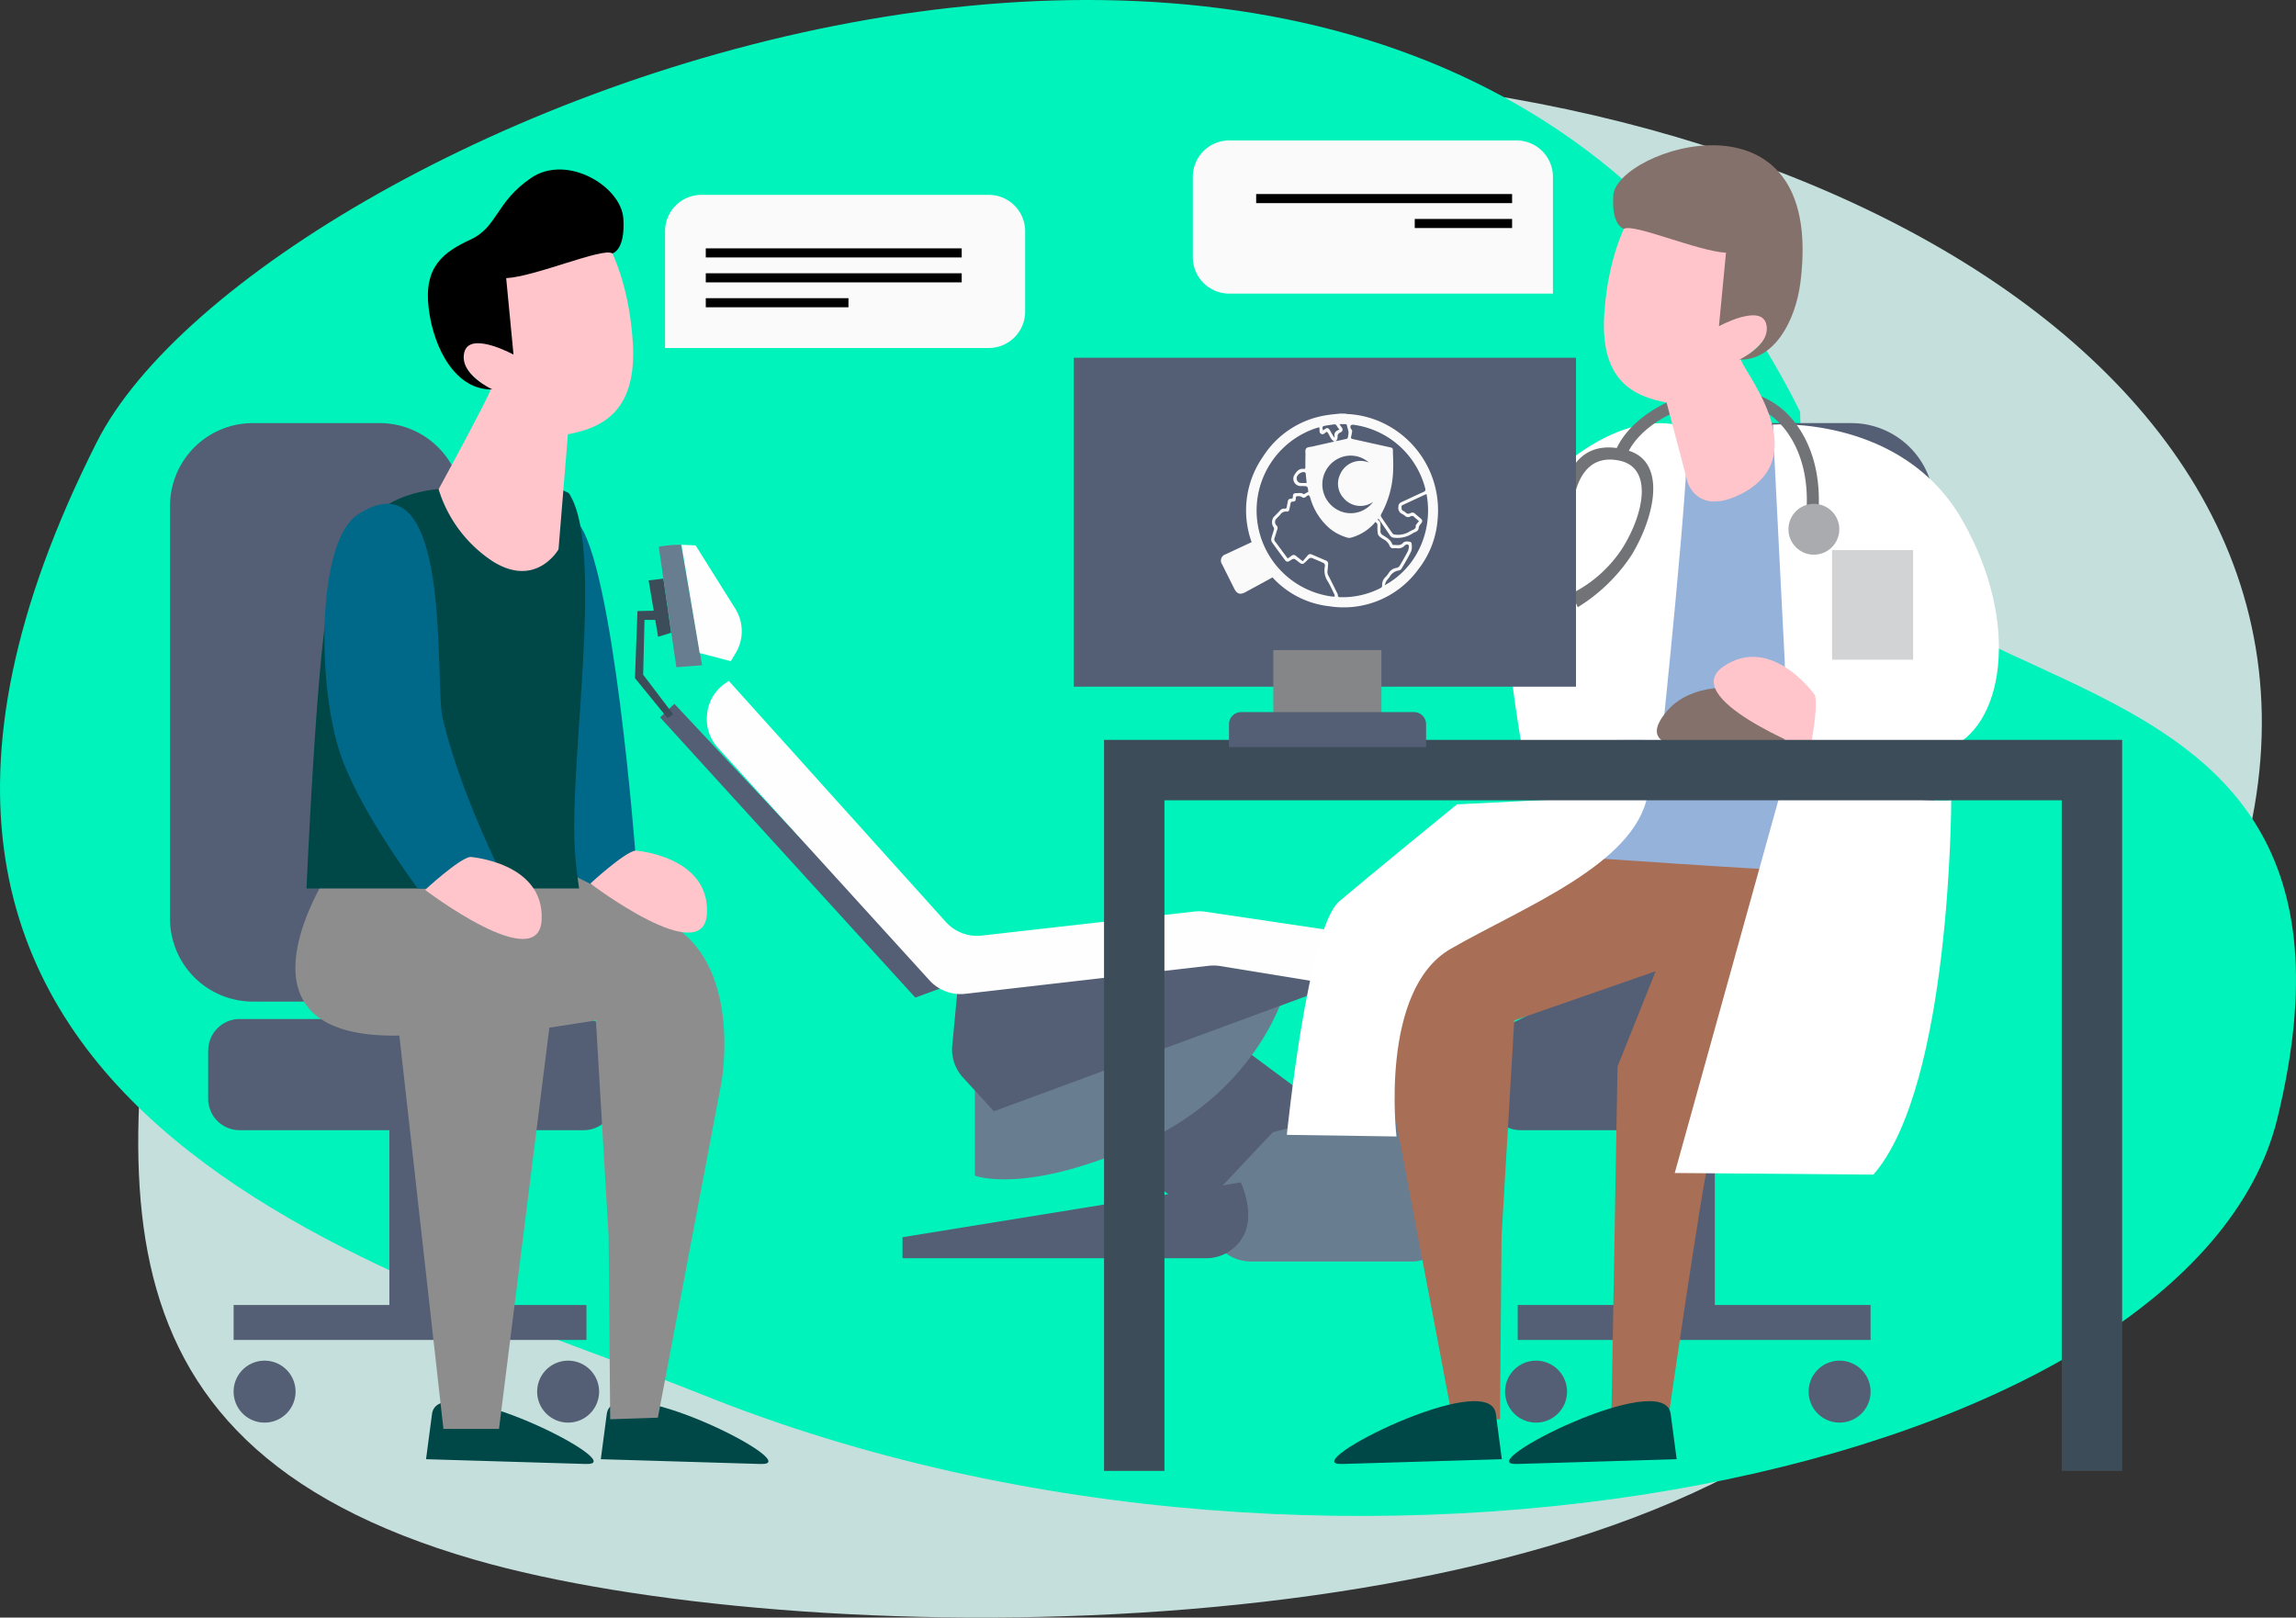 <svg xmlns="http://www.w3.org/2000/svg" width="310.576" height="218.836" viewBox="0 0 310.576 218.836">
  <rect x="0" y="0" width="310.576" height="218.836" fill="#333333" stroke="none"/>
  <g id="Group_10408" data-name="Group 10408" transform="translate(8502 -10166)">
    <g id="Group_10407" data-name="Group 10407" transform="translate(152.466 178.417)">
      <path id="Path_8961" data-name="Path 8961" d="M356.949,112.558c8.043-48.685,16.142-88.111-39.856-104.246C274.4-3.99,172.938-5.15,131.671,30.184-68.574,201.6,327.8,289.091,356.949,112.558Z" transform="translate(-8273.102 10206.923) rotate(180)" fill="#c5dfdc" fill-rule="evenodd"/>
      <path id="Path_8962" data-name="Path 8962" d="M61.447,137.4c51.224,102.985,208.2,39.922,230.43-4.11C337.994,41.933,250.5,20.75,209.884,4.42,123.017-30.5,8.493-5.66-3.092,41.785-20.885,114.658,61.121,91.36,61.456,137.4Z" transform="translate(-8349.508 10180.707) rotate(180)" fill="#00f3bb" fill-rule="evenodd"/>
    </g>
    <g id="Group_8657" data-name="Group 8657" transform="translate(-1566.115 -6292.046)">
      <path id="Path_8963" data-name="Path 8963" d="M238.89,1074.75h17.2a11.212,11.212,0,0,1,11.18,11.18v55.9a11.212,11.212,0,0,1-11.18,11.18h-17.2a11.212,11.212,0,0,1-11.18-11.18v-55.9a11.212,11.212,0,0,1,11.18-11.18Zm23.22,84.87v6.54a4.259,4.259,0,0,1-4.25,4.25H237.6v23.65h21.07v4.73H210.94v-4.73h21.07v-23.65H211.32a4.259,4.259,0,0,1-4.25-4.25v-6.54c0-2.34,2.16-3.2,4.25-4.25l16.6-8.38,29.93,8.38c2.25.63,4.25,1.91,4.25,4.25Zm-48.69,41.97a4.19,4.19,0,1,1-4.19,4.19,4.19,4.19,0,0,1,4.19-4.19Zm41.06,0a4.19,4.19,0,1,1-4.19,4.19,4.19,4.19,0,0,1,4.19-4.19Z" transform="translate(-6941.525 15440.536)" fill="#545f75" fill-rule="evenodd"/>
      <g id="Group_8637" data-name="Group 8637" transform="translate(-6941.525 15440.536)">
        <path id="Path_8964" data-name="Path 8964" d="M173.77,1159.34l13.55,10.07-17.12,14.47-16.39-12.09s19.69-12.64,19.96-12.45Z" fill="#545f75" fill-rule="evenodd"/>
        <path id="Path_8965" data-name="Path 8965" d="M179.63,1151.1s-3.3,13.55-19.23,20.88-22.89,4.58-22.89,4.58v-14.1s42.3-11.54,42.12-11.35Z" fill="#697d91" fill-rule="evenodd"/>
        <path id="Path_8966" data-name="Path 8966" d="M183.48,1148.62l-.18,3.3-43.22,15.93-4.11-4.49a5.647,5.647,0,0,1-1.51-4.5l.86-9.14,31.32-3.11s17.03,1.83,16.85,2.01Z" fill="#545f75" fill-rule="evenodd"/>
        <path id="Path_8967" data-name="Path 8967" d="M96.86,1112.73l36.07,38.46-3.48,1.28-34.52-37.91Z" fill="#545f75" fill-rule="evenodd"/>
        <path id="Path_8968" data-name="Path 8968" d="M96.67,1114.1l-4.03-5.31.18-7.42h3.02v-1.28l-3.97.09-.34,9.07,4.4,5.4s.82-.46.73-.55Z" fill="#3d4c59" fill-rule="evenodd"/>
        <path id="Path_8969" data-name="Path 8969" d="M93.38,1096.03l1.28,7.63,1.77-.55-1.05-7.32Z" fill="#3d4c59" fill-rule="evenodd"/>
        <path id="Path_8970" data-name="Path 8970" d="M94.75,1091.48l2.38,16.3,3.48-.27-2.84-16.3a15.219,15.219,0,0,0-3.02.27Z" fill="#697d91" fill-rule="evenodd"/>
        <path id="Path_8971" data-name="Path 8971" d="M99.74,1091.3l5.32,8.49a5.75,5.75,0,0,1,.06,6.13l-.62,1.04-4.21-1.1-2.47-14.65s2.01.09,1.92.09Zm106.49,55.12-37.52-5.56a5.533,5.533,0,0,0-1.52-.03l-28.66,3.24a5.686,5.686,0,0,1-5.01-1.9l-29.3-32.55-.52.37a5.654,5.654,0,0,0-2.41,4.15,5.715,5.715,0,0,0,1.49,4.56l28.53,31.37a5.7,5.7,0,0,0,5,1.88l32.83-3.78a5.784,5.784,0,0,1,1.61.04l28.39,4.63a5.861,5.861,0,0,0,6.69-4.63c.21-1.06.37-1.84.37-1.78Z" fill="#fefefe" fill-rule="evenodd"/>
        <path id="Path_8972" data-name="Path 8972" d="M202.89,1171.7v10.01a5.657,5.657,0,0,1-1.62,4.05l-.58.61a5.678,5.678,0,0,1-4.24,1.81H174.9a5.858,5.858,0,0,1-4.26-9.88l7.17-7.61,17.74-4.66a5.862,5.862,0,0,1,7.35,5.67Z" fill="#697d91" fill-rule="evenodd"/>
        <path id="Path_8973" data-name="Path 8973" d="M173.5,1177.47l-45.78,7.42v2.84h41a5.69,5.69,0,0,0,4.75-2.43c2.32-3.21-.06-7.88.04-7.83Z" fill="#545f75" fill-rule="evenodd"/>
      </g>
      <path id="Path_8974" data-name="Path 8974" d="M249.16,1077.31s-12.47-1.94-17.41.21-7.09,25.15-7.09,25.15-5.38,29.24-7.1,31.17,29.67,3.87,29.67,3.87l11.18-32.89s-9.03-28.16-9.24-27.52Z" transform="translate(-6941.525 15440.536)" fill="#95b2da" fill-rule="evenodd"/>
      <path id="Path_8975" data-name="Path 8975" d="M245.45,1074.95s17.49-1.29,25.61,12.9,5.48,28.38-2.08,30.96-21.73.22-21.73.22l-.19-12.04s-1.24-24.08-1.62-32.03Z" transform="translate(-6941.525 15440.536)" fill="#fff" fill-rule="evenodd"/>
      <path id="Path_8976" data-name="Path 8976" d="M230.38,1117.95s3.91-36.98,3.52-42.57c-9.96-3.44-21.3,8.38-24.03,13.11s1.56,29.67,1.56,29.67,18.95-1.07,18.95-.22Z" transform="translate(-6941.525 15440.536)" fill="#fff" fill-rule="evenodd"/>
      <path id="Path_8977" data-name="Path 8977" d="M246.36,1135.14s-8.38,34.61-9.46,38.7-5.8,36.98-5.8,36.98h-7.52l.86-49.02,5.16-12.9-19.13,6.66-1.72,29.24-.21,24.72-6.45-.22-8.6-45.36s-3.01-16.34,7.52-21.71,17.63-8.81,17.63-8.81,27.52,1.93,27.73,1.72Z" transform="translate(-6941.525 15440.536)" fill="#a86e56" fill-rule="evenodd"/>
      <path id="Path_8978" data-name="Path 8978" d="M269.58,1125.68s0,38.7-10.53,50.74l-26.87-.22,14.4-51.81S270.01,1126.32,269.58,1125.68Z" transform="translate(-6941.525 15440.536)" fill="#fff" fill-rule="evenodd"/>
      <path id="Path_8979" data-name="Path 8979" d="M228.52,1125.04l-25.8,1.29s-11.61,9.46-15.91,13.11-7.1,31.6-7.1,31.6l14.83.22s-2.36-19.78,7.31-25.37,24.94-11.39,26.66-20.85Z" transform="translate(-6941.525 15440.536)" fill="#fff" fill-rule="evenodd"/>
      <rect id="Rectangle_3441" data-name="Rectangle 3441" width="10.96" height="14.83" transform="translate(-6688.065 16532.467)" fill="#d2d3d5"/>
      <path id="Path_8980" data-name="Path 8980" d="M243.25,1110.84s-8.17-1.83-12.15,2.9,1.93,4.84,4.19,4.84,10.43.22,10.43.22,5.91-3.98-2.47-7.95Z" transform="translate(-6941.525 15440.536)" fill="#84716b" fill-rule="evenodd"/>
      <path id="Path_8981" data-name="Path 8981" d="M251.1,1111.49s-5.8-8.17-12.25-3.87,11.61,11.39,11.61,11.39,1.24-6.07.65-7.53Z" transform="translate(-6941.525 15440.536)" fill="#ffc5cb" fill-rule="evenodd"/>
      <path id="Path_8982" data-name="Path 8982" d="M163.15,1117.61h-8.17v98.89h8.17v-90.72H284.53v90.72h8.17v-98.89Z" transform="translate(-6941.525 15440.536)" fill="#3d4c59" fill-rule="evenodd"/>
      <path id="Path_8983" data-name="Path 8983" d="M76.54,1082.27l6.89,50.68c.22,1.61.32,3.24.55,4.76H47.1c.45-9.68,1.57-31.44,2.9-38.2,1.72-8.79,5.69-15,15.17-15.86s11.55-1.21,11.38-1.38Z" transform="translate(-6941.525 15440.536)" fill="#fa987d" fill-rule="evenodd"/>
      <path id="Path_8984" data-name="Path 8984" d="M249.97,1087.01c.52-6.24-1.63-10.51-4.11-12.74a9.592,9.592,0,0,0-5.09-2.31,15.088,15.088,0,0,0-5.96.39c-3.87,1.02-7.36,3.35-8.84,6.14,5.11,1.6,3.53,8.9.36,14.13a23.307,23.307,0,0,1-7.27,7.04l-.83-1.85a17.547,17.547,0,0,0,6.93-6.23c2.91-4.71,4.08-10.87-.54-11.77-8.74-1.71-6.14,14.74-6.14,14.78l-1.61.23c-.01-.05-2.88-18.1,7.47-16.7,1.59-3.37,5.61-6.18,10.05-7.35a16.531,16.531,0,0,1,6.62-.43,11.268,11.268,0,0,1,5.94,2.72c2.83,2.56,5.21,7.27,4.64,14.08Z" transform="translate(-6941.525 15440.536)" fill="#727376"/>
      <path id="Path_8985" data-name="Path 8985" d="M241.15,1066.13s4.49-2.59,3.68-5.04-5.99-.14-5.99-.14l1.23-9.94s-7.49-1.36-8.71-2.45-5.04-2.04-5.04-2.04-3.13,4.63-3.68,13.61,4.08,11.02,8.44,11.84l2.84,10.78s1.3,4.55,7.15,1.63c10.57-5.27-.3-17.46.09-18.27Z" transform="translate(-6941.525 15440.536)" fill="#ffc5cb" fill-rule="evenodd"/>
      <path id="Path_8986" data-name="Path 8986" d="M225.33,1048.47s-1.73-.31-1.46-4.53c.4-6.24,28.74-15.7,25.32,11.71-.68,5.44-3.65,10.65-8.28,10.51,0,0,4.33-1.94,3.65-4.79s-6.4.27-6.4.27l.95-9.94c-3.8-.2-12.51-4-13.79-3.23Z" transform="translate(-6941.525 15440.536)" fill="#84716b" fill-rule="evenodd"/>
      <circle id="Ellipse_441" data-name="Ellipse 441" cx="3.44" cy="3.44" r="3.44" transform="translate(-6693.965 16526.207)" fill="#a9abae"/>
      <rect id="Rectangle_3442" data-name="Rectangle 3442" width="67.94" height="44.5" transform="translate(-6790.642 16506.445)" fill="#545f75"/>
      <rect id="Rectangle_3443" data-name="Rectangle 3443" width="14.62" height="9.89" transform="translate(-6763.642 16545.996)" fill="#848688"/>
      <path id="Path_8987" data-name="Path 8987" d="M196.39,1113.85H172.98a1.637,1.637,0,0,0-1.63,1.63v3.1h26.66v-3.1a1.637,1.637,0,0,0-1.63-1.63Z" transform="translate(-6940.991 15440.536)" fill="#545f75" fill-rule="evenodd"/>
      <path id="Path_8988" data-name="Path 8988" d="M187.08,1215.57l21.71-.65-.81-6.13c-.84-6.36-27.16,6.96-20.9,6.77Z" transform="translate(-6941.525 15440.536)" fill="#004747" fill-rule="evenodd"/>
      <path id="Path_8989" data-name="Path 8989" d="M210.73,1215.57l21.71-.65-.81-6.13c-.84-6.36-27.16,6.96-20.9,6.77Z" transform="translate(-6941.525 15440.536)" fill="#004747" fill-rule="evenodd"/>
      <path id="Path_8993" data-name="Path 8993" d="M100.51,1043.87H139.4a4.925,4.925,0,0,1,4.91,4.91v10.9a4.925,4.925,0,0,1-4.91,4.91H95.6v-15.81a4.925,4.925,0,0,1,4.91-4.91Z" transform="translate(-6941.525 15440.536)" fill="#fafafa" fill-rule="evenodd"/>
      <rect id="Rectangle_3444" data-name="Rectangle 3444" width="19.3" height="1.23" transform="translate(-6840.416 16498.387)"/>
      <rect id="Rectangle_3445" data-name="Rectangle 3445" width="34.62" height="1.23" transform="translate(-6840.416 16495.016)"/>
      <rect id="Rectangle_3446" data-name="Rectangle 3446" width="34.62" height="1.23" transform="translate(-6840.416 16491.646)"/>
      <path id="Path_8994" data-name="Path 8994" d="M210.79,1036.51H171.9a4.925,4.925,0,0,0-4.91,4.91v10.9a4.925,4.925,0,0,0,4.91,4.91h43.8v-15.81a4.925,4.925,0,0,0-4.91-4.91Z" transform="translate(-6941.525 15440.536)" fill="#fafafa" fill-rule="evenodd"/>
      <rect id="Rectangle_3447" data-name="Rectangle 3447" width="13.17" height="1.23" transform="translate(-6744.516 16487.666)"/>
      <rect id="Rectangle_3448" data-name="Rectangle 3448" width="34.62" height="1.23" transform="translate(-6765.965 16484.297)"/>
      <path id="Path_9018" data-name="Path 9018" d="M108.62,1215.57l-21.71-.65.81-6.13c.84-6.36,27.16,6.96,20.9,6.77Z" transform="translate(-6941.525 15440.536)" fill="#004747" fill-rule="evenodd"/>
      <path id="Path_9019" data-name="Path 9019" d="M84.98,1215.57l-21.71-.65.81-6.13c.84-6.36,27.16,6.96,20.9,6.77Z" transform="translate(-6941.525 15440.536)" fill="#004747" fill-rule="evenodd"/>
      <path id="Path_9020" data-name="Path 9020" d="M91.63,1133.44s-3.01-40.2-7.95-45.36-3.44,46.01-3.44,46.01l7.74,4.94S92.06,1133.44,91.63,1133.44Z" transform="translate(-6941.525 15440.536)" fill="#00698a" fill-rule="evenodd"/>
      <path id="Path_9021" data-name="Path 9021" d="M57.02,1074.75H39.82a11.212,11.212,0,0,0-11.18,11.18v55.9a11.212,11.212,0,0,0,11.18,11.18h17.2a11.212,11.212,0,0,0,11.18-11.18v-55.9a11.212,11.212,0,0,0-11.18-11.18ZM33.8,1159.62v6.54a4.259,4.259,0,0,0,4.25,4.25H58.31v23.65H37.24v4.73H84.97v-4.73H63.9v-23.65H84.59a4.259,4.259,0,0,0,4.25-4.25v-6.54a4.259,4.259,0,0,0-4.25-4.25H38.06a4.259,4.259,0,0,0-4.25,4.25Zm48.69,41.97a4.19,4.19,0,1,0,4.19,4.19,4.19,4.19,0,0,0-4.19-4.19Zm-41.06,0a4.19,4.19,0,1,0,4.19,4.19,4.19,4.19,0,0,0-4.19-4.19Z" transform="translate(-6941.525 15440.536)" fill="#545f75" fill-rule="evenodd"/>
      <path id="Path_9022" data-name="Path 9022" d="M50.36,1135.14s-15.45,22.97,9.3,22.47l5.96,53.21h7.52l6.81-54.28,6.3-.98,1.72,29.24.21,24.72,6.45-.22,8.6-45.36s3.01-16.34-7.52-21.71-17.63-8.81-17.63-8.81-27.52,1.93-27.73,1.72Z" transform="translate(-6941.525 15440.536)" fill="#8d8d8d" fill-rule="evenodd"/>
      <path id="Path_9023" data-name="Path 9023" d="M76.54,1082.27a20.411,20.411,0,0,1,6.04,1.95c4.94,7.45-.06,36.55.85,48.73.12,1.62.32,3.24.55,4.76H47.1c.45-9.68,1.57-31.44,2.9-38.2,1.72-8.79,5.69-15,15.17-15.86s11.55-1.21,11.38-1.38Z" transform="translate(-6941.525 15440.536)" fill="#004747" fill-rule="evenodd"/>
      <path id="Path_9024" data-name="Path 9024" d="M71.98,1070.17s-4.67-2.69-3.82-5.24,6.23-.14,6.23-.14l-1.27-10.34s7.79-1.42,9.06-2.55,5.24-2.12,5.24-2.12,3.26,4.81,3.82,14.16-4.25,11.47-8.78,12.32l-1.27,15.57s-2.97,5.24-8.78,1.7a17.971,17.971,0,0,1-7.44-9.83s7.44-13.67,7.01-13.53Z" transform="translate(-6941.525 15440.536)" fill="#ffc5cb" fill-rule="evenodd"/>
      <path id="Path_9025" data-name="Path 9025" d="M88.44,1051.8s1.8-.32,1.52-4.71-7.65-8.78-12.46-5.52-4.53,6.65-8.21,8.35-6.37,3.68-5.66,9.34,3.8,11.07,8.61,10.93c0,0-4.51-2.01-3.8-4.99s6.66.28,6.66.28l-.99-10.34c3.95-.21,13.01-4.16,14.34-3.36Z" transform="translate(-6941.525 15440.536)" fill-rule="evenodd"/>
      <path id="Path_9026" data-name="Path 9026" d="M53.96,1087.18c-5.17,3.45-5.52,21.37-2.59,31.37,1.76,5.99,6.91,13.83,10.76,19.16h12.3c-2.23-4.42-6.87-14.25-8.93-23.12-1.12-4.84,1.49-36.1-11.55-27.41Z" transform="translate(-6941.525 15440.536)" fill="#00698a" fill-rule="evenodd"/>
      <path id="Path_9027" data-name="Path 9027" d="M69.24,1133.44s9.99.72,9.67,8.46-15.77-4-15.77-4S67.69,1133.69,69.24,1133.44Z" transform="translate(-6941.525 15440.536)" fill="#ffc5cb" fill-rule="evenodd"/>
      <path id="Path_9028" data-name="Path 9028" d="M91.6,1132.58s9.99.72,9.67,8.46-15.77-4-15.77-4S90.05,1132.83,91.6,1132.58Z" transform="translate(-6941.525 15440.536)" fill="#ffc5cb" fill-rule="evenodd"/>
      <g id="Group_10044" data-name="Group 10044" transform="translate(-6775.373 16509.877)">
        <g id="Layer_2" data-name="Layer 2" transform="translate(4.27 4.122)">
          <g id="Layer_1" data-name="Layer 1" transform="translate(0)">
            <path id="Path_1" data-name="Path 1" d="M89.447,1.282A12.722,12.722,0,0,0,84.663.06a3.958,3.958,0,0,1-.4-.06h-.639c-.548.06-1.1.1-1.641.188a12.446,12.446,0,0,0-8.832,5.7,12.672,12.672,0,0,0-.609,13.437,12.2,12.2,0,0,0,9.583,6.735,12.481,12.481,0,0,0,12.085-5,12.418,12.418,0,0,0,2.6-6.7A13.094,13.094,0,0,0,89.447,1.282Zm-4.41.358c.021-.075.237-.149.35-.134a11.632,11.632,0,0,1,9.737,8.565c.072.267.059.407-.228.535-1.011.445-2,.932-3.009,1.389a.606.606,0,0,0-.377.586.9.9,0,0,0,.536,1.015,1.782,1.782,0,0,1,.36.245.592.592,0,0,0,.725.077.386.386,0,0,1,.519.078c.192.19.411.352.647.55-.118.144-.215.253-.3.369-.059.076-.153.17-.144.245.05.422-.259.514-.54.64a1.37,1.37,0,0,0-.258.133,2.977,2.977,0,0,1-2.082.425.42.42,0,0,1-.275-.164q-.77-1.1-1.517-2.219a.382.382,0,0,1-.022-.333A12.97,12.97,0,0,0,90.8,7.454c.037-.836-.031-1.678-.038-2.518,0-.233-.1-.312-.313-.358-1.7-.371-3.4-.757-5.1-1.129-.215-.047-.306-.109-.23-.345a5.4,5.4,0,0,0,.112-.574.394.394,0,0,0-.118-.439.519.519,0,0,1-.072-.45ZM84.2,11.549a2.958,2.958,0,0,0,3.888.392,3.761,3.761,0,0,1-3.864,1.444A3.912,3.912,0,0,1,83.6,5.98a3.713,3.713,0,0,1,3.92.647,2.99,2.99,0,0,0-3.875,1.561,2.894,2.894,0,0,0,.559,3.361ZM84.48,1.43a9.339,9.339,0,0,1,.284,1.062,3.037,3.037,0,0,1-.08.657c-.025.31-.272.282-.468.328-.4.1-.806.185-1.249.248.355-.168.305-.469.322-.76a.588.588,0,0,1,.191-.309,1.33,1.33,0,0,1,.252-.139.391.391,0,0,0,.137-.6c-.05-.082-.115-.157-.169-.239s-.089-.142-.159-.253Zm-2.856.209c.371-.067.746-.112,1.119-.174a.36.36,0,0,1,.429.2,5.514,5.514,0,0,0,.362.508c-.524.161-.793.458-.637,1.021H82.8c-.078-.122-.158-.243-.231-.368-.118-.2-.226-.41-.349-.609-.185-.3-.371-.328-.651-.119-.082.06-.165.119-.257.183C81.171,1.792,81.21,1.715,81.624,1.639Zm1.012,23.125A11.74,11.74,0,0,1,80.215,2.022c.189-.06.381-.116.571-.174.14.313-.08.7.264.892s.528-.186.788-.286c.393.395.429,1.043,1.019,1.329-1.026.231-2,.447-2.982.671-.289.066-.669.066-.835.252s-.1.556-.1.847q-.024.836-.014,1.672c0,.19-.054.281-.245.256-.64-.086-.967.391-1.238.812A.993.993,0,0,0,78.3,9.808h.2c.741,0,.741,0,.825.77-.184.1-.365.2-.549.3a.129.129,0,0,1-.107.011c-.306-.23-.657-.112-.987-.124-.312-.011-.451.131-.447.441,0,.221-.055.321-.293.313a.372.372,0,0,0-.392.358c-.044.239-.1.478-.132.717-.026.185-.1.291-.3.263a.717.717,0,0,0-.658.291c-.268.3-.555.573-.832.86a1.2,1.2,0,0,0-.02,1.344.421.421,0,0,1,.069.328c-.107.406-.262.8-.355,1.206a.71.71,0,0,0,.078.511c.571.813,1.164,1.613,1.757,2.408.205.276.378.293.672.1.526-.344.526-.344,1.034.053.668.523.668.523,1.274-.075.45-.444.45-.444,1.042-.191.41.179.825.341,1.226.538.084.04.123.179.178.278a.139.139,0,0,1-.006.087,2.7,2.7,0,0,0,.4,2.141c.327.552.587,1.145.868,1.724a1.206,1.206,0,0,1,.059.276,1.529,1.529,0,0,1-.275.032ZM78.972,8.145c.04.4.081.791.127,1.238a7.385,7.385,0,0,1-.9-.007.639.639,0,0,1-.374-.923,1.056,1.056,0,0,1,.943-.541c.072.009.137.091.2.148C78.979,8.074,78.969,8.116,78.972,8.145ZM89.125,23.584a11.219,11.219,0,0,1-5.491,1.254c-.189,0-.314-.032-.311-.269a.808.808,0,0,0-.118-.326c-.381-.769-.759-1.539-1.151-2.3a1.064,1.064,0,0,1-.134-.7c.05-.287.055-.583.082-.874a.434.434,0,0,0-.288-.485c-.642-.274-1.284-.547-1.923-.828a.431.431,0,0,0-.546.127c-.224.256-.443.516-.674.787-.374-.29-.646-.492-.909-.707a.449.449,0,0,0-.63-.014c-.151.119-.315.222-.5.351l-.65-.879c-.347-.469-.69-.942-1.044-1.407a.452.452,0,0,1-.086-.481c.14-.385.246-.782.379-1.169a.479.479,0,0,0-.137-.553.655.655,0,0,1-.02-.862c.178-.192.375-.369.546-.567a.924.924,0,0,1,.888-.428c.2.032.318-.109.355-.309.05-.259.111-.515.154-.776.028-.168.092-.25.281-.257.327-.01.432-.119.434-.452,0-.215.067-.3.286-.283a.9.9,0,0,1,.6.151c.154.134.343.044.5-.087.337-.286.439-.254.572.167a8.478,8.478,0,0,0,2.56,4.075A6.485,6.485,0,0,0,84.679,16.8a.935.935,0,0,0,.477-.03,6.613,6.613,0,0,0,3.078-1.911,1.346,1.346,0,0,0,.123-.179.418.418,0,0,1,.313.453,8.431,8.431,0,0,0,.038,1.053.785.785,0,0,0,.237.431,2.9,2.9,0,0,0,.572.4,1.729,1.729,0,0,1,.808.882.484.484,0,0,0,.533.318,2.562,2.562,0,0,1,.464,0,1.133,1.133,0,0,0,1.026-.353.485.485,0,0,1,.14-.1c.274-.134.46-.032.437.268a1.654,1.654,0,0,1-.161.632q-.51.971-1.075,1.911a.643.643,0,0,1-.387.29,1.494,1.494,0,0,0-1.122.733,3.4,3.4,0,0,1-.4.5,1.42,1.42,0,0,0-.469,1.2A.374.374,0,0,1,89.125,23.584Zm5.2-5.275a11.045,11.045,0,0,1-4.656,4.909,3.041,3.041,0,0,1,.2-.545c.128-.205.317-.372.445-.577a1.708,1.708,0,0,1,1.292-.878.57.57,0,0,0,.347-.269c.451-.776.922-1.542,1.3-2.353a2.375,2.375,0,0,0,.034-1.051c0-.077-.153-.2-.246-.21-.323-.044-.665-.107-.926.179-.374.414-.862.239-1.31.257a.172.172,0,0,1-.128-.1c-.216-.63-.776-.9-1.273-1.224a.582.582,0,0,1-.32-.591c.017-.194-.009-.391,0-.586.008-.328.017-.651-.312-.856-.034-.021-.033-.1-.047-.152l.079-.043c.059.076.124.151.178.231.464.674.931,1.345,1.385,2.026a.72.72,0,0,0,.6.323,3.757,3.757,0,0,0,2.458-.587A2.464,2.464,0,0,1,93.847,16a.621.621,0,0,0,.414-.6.986.986,0,0,1,.263-.462c.286-.355.281-.515-.065-.805-.223-.188-.455-.365-.668-.563a.515.515,0,0,0-.664-.1A.492.492,0,0,1,92.5,13.4a1.343,1.343,0,0,0-.334-.231c-.254-.113-.225-.326-.237-.543s.152-.25.286-.313L95.034,11c.076-.035.156-.06.279-.105A11.925,11.925,0,0,1,94.329,18.309Z" transform="translate(-67.131)" fill="#fafafa"/>
            <path id="Path_2" data-name="Path 2" d="M4.784.14Q2.673,1.357.564,2.578A.891.891,0,0,0,.21,3.99L2.122,7.1c.424.692.866.8,1.537.361Q5.735,6.089,7.8,4.71c.078-.052.145-.118.23-.189A18.14,18.14,0,0,1,5.061,0C4.939.061,4.859.1,4.784.14Z" transform="matrix(0.996, 0.087, -0.087, 0.996, 0.673, 16.417)" fill="#fafafa"/>
          </g>
        </g>
      </g>
    </g>
  </g>
</svg>
